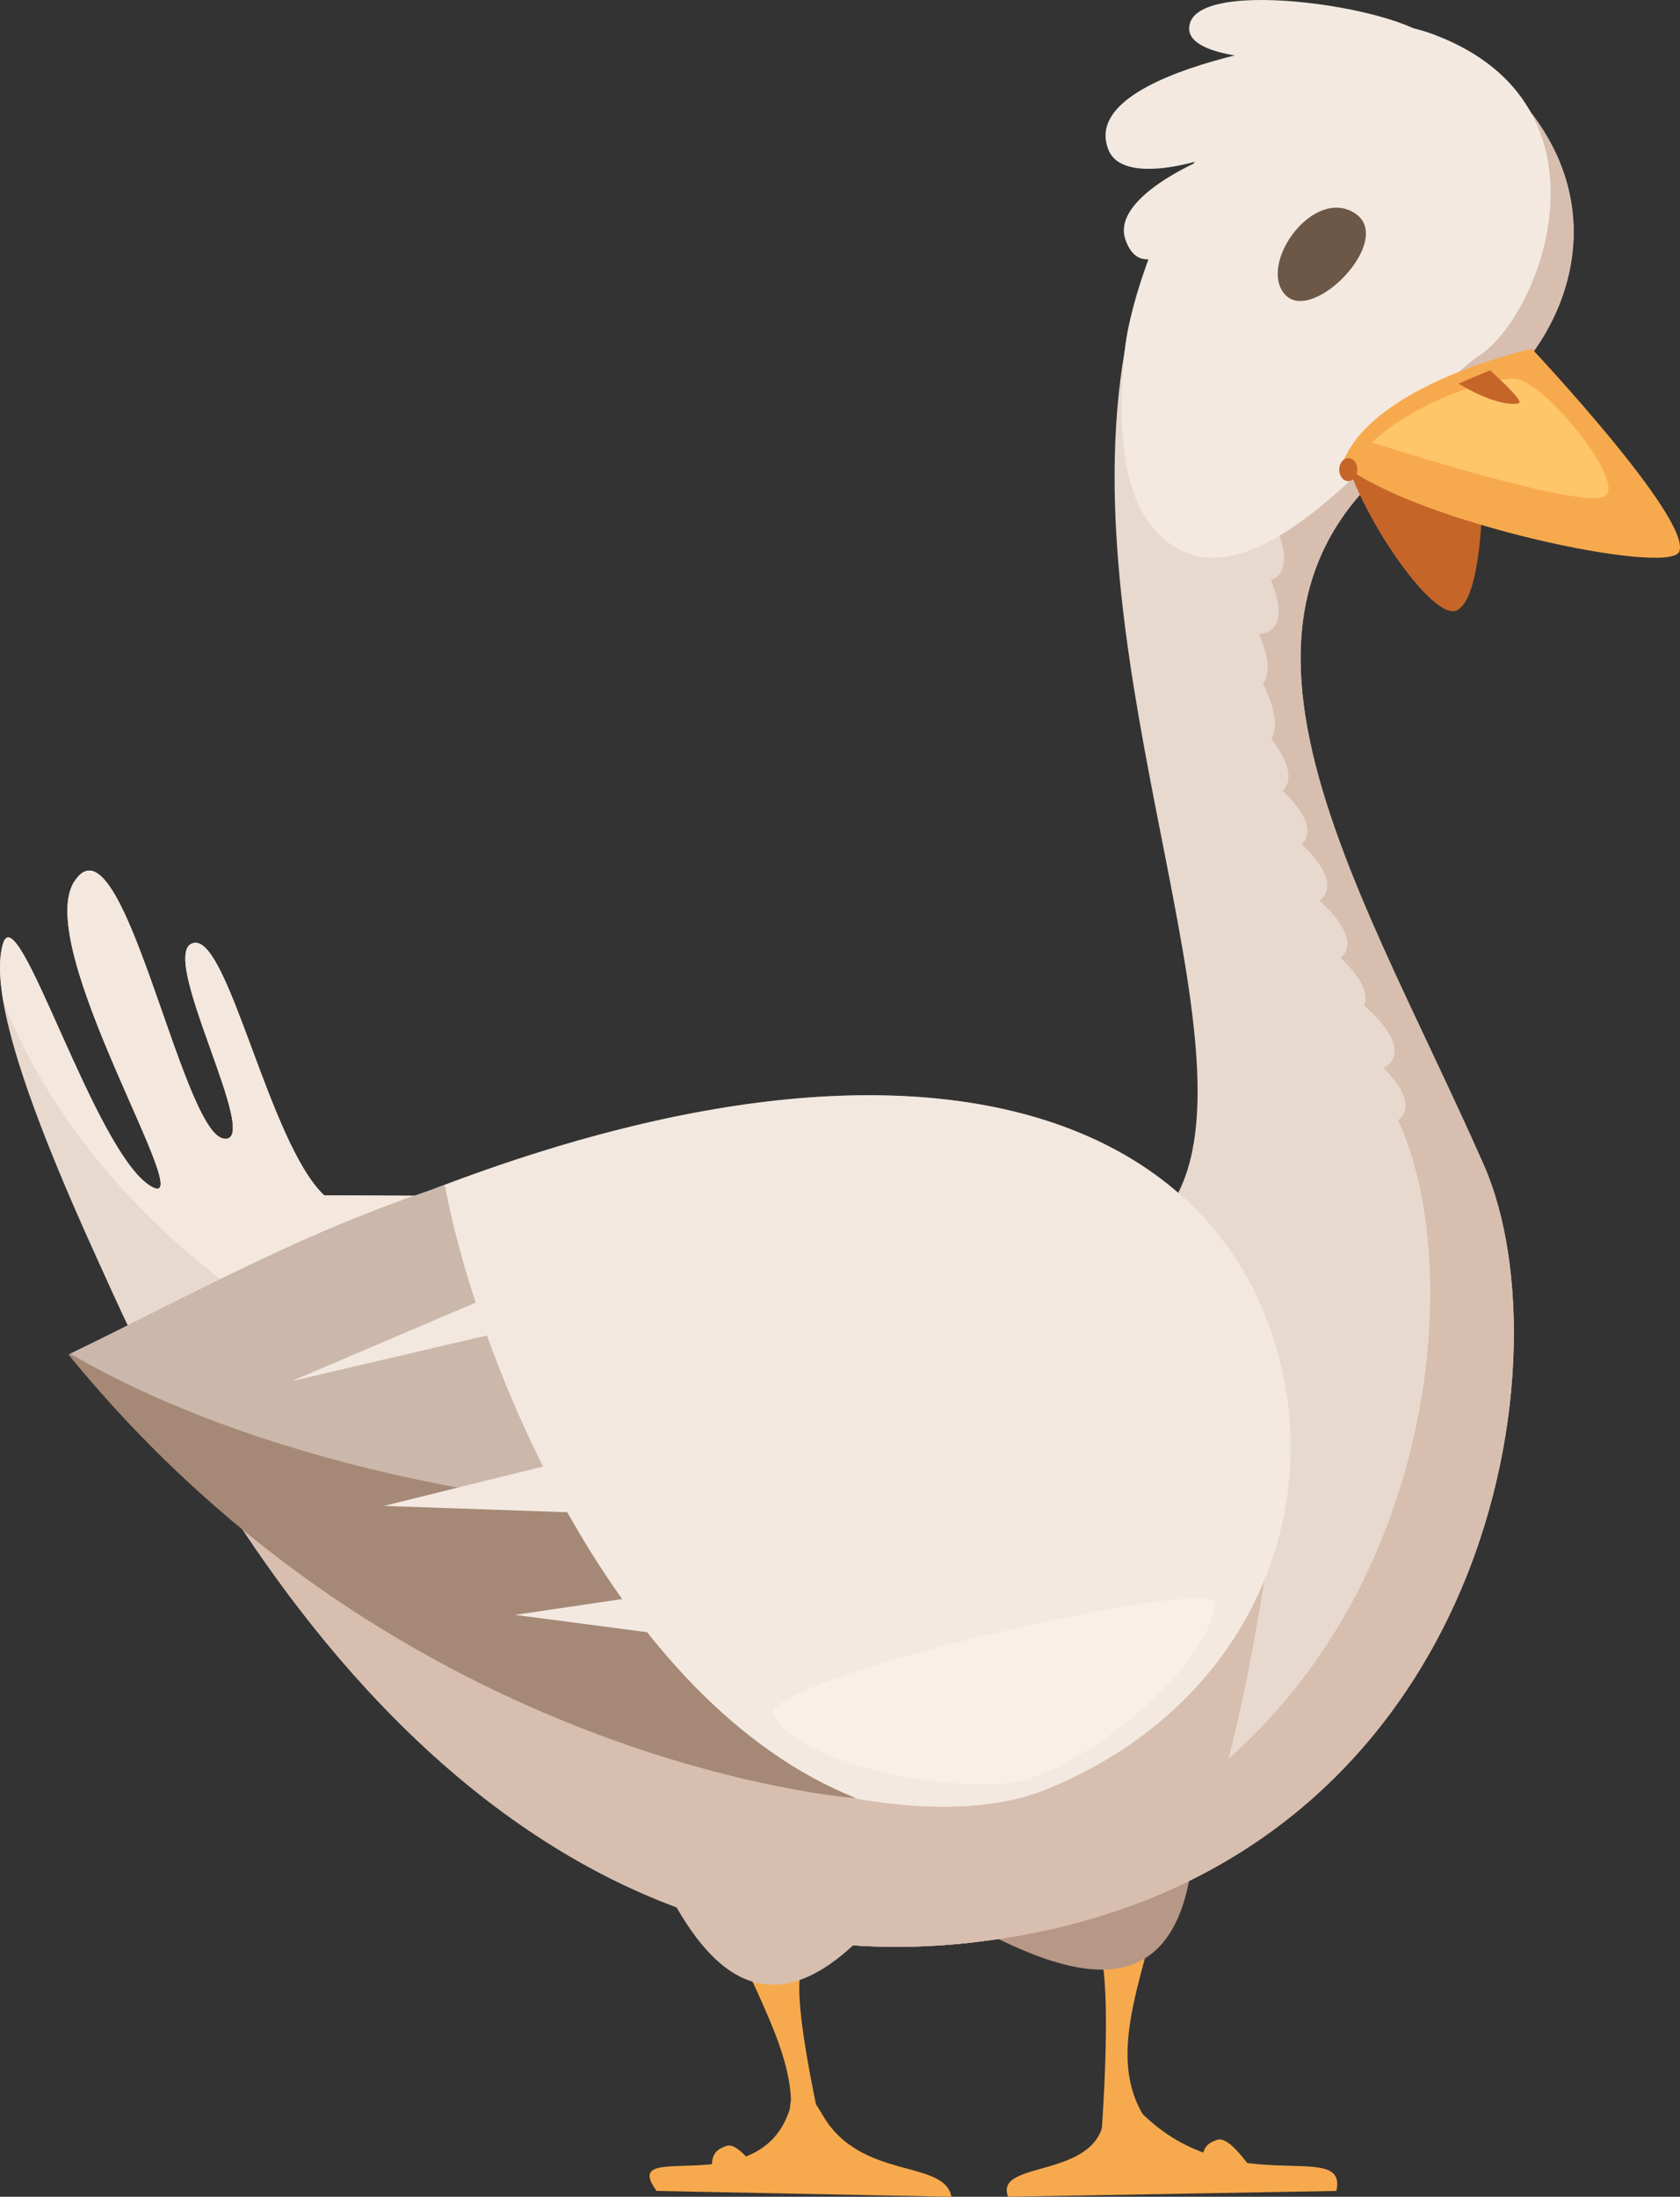 <?xml version="1.0" encoding="utf-8"?>
<!-- Generator: Adobe Illustrator 15.0.0, SVG Export Plug-In . SVG Version: 6.00 Build 0)  -->
<!DOCTYPE svg PUBLIC "-//W3C//DTD SVG 1.1//EN" "http://www.w3.org/Graphics/SVG/1.1/DTD/svg11.dtd">
<svg version="1.1" id="Layer_1" xmlns="http://www.w3.org/2000/svg" xmlns:xlink="http://www.w3.org/1999/xlink" x="0px" y="0px"
	 width="115.56px" height="151.044px" viewBox="0 0 115.56 151.044" enable-background="new 0 0 115.56 151.044"
	 xml:space="preserve">
<rect x="0" y="0" width="115.56" height="151.044" fill="#333333" stroke="none"/>
<g>
	<g>
		<path fill="#F3E9E0" d="M95.837,2.154c-4.668,0.15-21.811,2.602-19.596,8.14c1,2.5,6.5,0.667,6.5,0.667s-6.314,2.602-5.333,5.5
			c1.015,2.998,3.825,0.146,3.825,0.146L95.837,2.154z"/>
		<path fill="#F3E9E0" d="M81.867,1.544C83-1.753,98.492,0.919,98.617,3.169C98.661,3.958,80.492,5.544,81.867,1.544z"/>
		<path fill="#F7AA4D" d="M79.628,131.473c-1.656,6.173-3.463,10.84-0.451,14.754l-3.463,1.204c0,0,1.054-12.946-0.451-14
			L79.628,131.473z"/>
		<path fill="#F7AA4D" d="M69.341,151.044c-1.004-2.609,6.373-1.104,6.624-5.619c0.206-3.712,2.259-0.452,2.259-0.452
			c6.222,6.624,14.552,1.906,13.699,5.67L69.341,151.044z"/>
		<path fill="#B79786" d="M67.642,132.805c5.041,2.565,13.383,6.19,14.425-5.479L67.642,132.805z"/>
		<path fill="#E8D9CF" d="M4.908,82.094c7.828,20.475,27.901,55.804,62.627,51.387c34.725-4.416,40.547-39.744,34.524-53.394
			c-9.032-20.475-22.322-40.139-1.605-51.386c7.026-3.814,12.445-15.255,1.807-24.087C91.622-4.219,79.647,11.02,77.37,24.084
			c-3.813,21.879,9.435,48.174,3.413,58.411L4.908,82.094z"/>
		<path fill="#D7BEAF" d="M100.454,28.701c7.026-3.814,12.445-15.255,1.807-24.087c-1.814-1.507-3.667-2.299-5.505-2.535
			c10.297,8.802,6.456,21.428-0.514,25.212c-20.717,11.247-8.965,29.571,0.067,50.046c6.022,13.649,0.2,48.978-34.524,53.394
			c-8.066,1.025-15.34-0.095-21.855-2.674c7.901,4.445,17.079,6.763,27.605,5.424c34.725-4.416,40.547-39.744,34.524-53.394
			C93.027,59.612,79.737,39.948,100.454,28.701z"/>
		<path fill="#E8D9CF" d="M83.236,37.572c1.115,2.886,7.906,4.446,3.761-2.919L83.236,37.572z"/>
		<path fill="#D7BEAF" d="M81.409,129.291c3.667-5.166,7.5-29.666,6.667-34.834l-58.167-7.5l-17.685,10.85
			c10.454,18.834,28.521,39.082,55.311,35.674c5.115-0.65,9.587-1.986,13.502-3.81C81.189,129.544,81.32,129.417,81.409,129.291z"/>
		<path fill="#F3E9E0" d="M80.576,37.458c6.773,4.635,16.98-10.264,21.166-13c4.334-2.833,9.709-17.164-3-22.042
			S77.998,17.71,77.37,24.084S77.408,35.291,80.576,37.458z"/>
		<path fill="#F3E9E0" d="M6.513,92.934C51.877,67.241,79.4,72.652,86.804,89.923c5.232,12.203,0,27.098-14.854,33.12
			C61.062,127.456,35.619,120.031,6.513,92.934z"/>
		<path fill="#E8D9CF" d="M7.818,89.02c-5.62-12.044-8.631-20.475-7.627-24.088c1.003-3.612,6.322,14.453,10.236,16.66
			c3.375,1.903-8.229-16.46-5.318-20.977c3.273-5.078,7.326,17.063,10.236,17.665c2.91,0.602-4.717-12.948-2.008-13.449
			c2.711-0.501,5.922,17.865,10.539,18.166L7.818,89.02z"/>
		<path fill="#F4E8DE" d="M13.337,64.831c-2.709,0.501,4.918,14.051,2.008,13.449c-2.91-0.603-6.963-22.743-10.236-17.665
			c-2.911,4.517,8.693,22.88,5.318,20.977C6.513,79.385,1.194,61.32,0.191,64.932c-0.271,0.975-0.239,2.314,0.048,3.968
			c2.682,6.782,7.786,13.565,14.894,19.016c15.594,11.959,34.888,12.98,43.095,2.279c1.759-2.293,2.862-4.941,3.362-7.802
			l-39.294-0.208C18.507,78.607,15.728,64.389,13.337,64.831z"/>
		<path fill="#C56528" d="M92.726,31.911c1.003,3.613,5.871,10.94,7.526,10.037c1.656-0.903,1.706-7.527,1.706-7.527L92.726,31.911z
			"/>
		<path fill="#F7AA4D" d="M92.324,31.911c5.119,4.064,22.499,7.696,23.184,6.021c0.904-2.208-10.136-13.949-10.136-13.949
			S94.332,26.39,92.324,31.911z"/>
		<path fill="#6D5747" d="M88.361,20.22c1.871,2.185,7.678-3.764,4.816-5.57C90.318,12.844,86.554,18.112,88.361,20.22z"/>
		<path fill="#F7AA4D" d="M50.679,133.883c2.623,5.828,5.153,10.145,2.808,14.49l3.61,0.635c0,0-3.113-12.611-1.796-13.893
			L50.679,133.883z"/>
		<path fill="#F7AA4D" d="M65.444,151.044c-0.489-2.609-6.247-1.104-8.861-5.619c-2.147-3.712-2.245-0.452-2.245-0.452
			c-2.024,6.624-11.925,1.906-9.175,5.67L65.444,151.044z"/>
		<path fill="#D7BEAF" d="M45.003,128.161c2.408,5.118,6.774,13.098,14.753,4.517L45.003,128.161z"/>
		<path fill="#A58976" d="M30.601,81.493c2.208,11.843,11.642,35.528,28.303,42.152c0,0-31.113-2.21-54.197-30.511
			C14.042,88.618,20.664,84.787,30.601,81.493z"/>
		<ellipse fill="#C56528" cx="92.742" cy="32.291" rx="0.625" ry="0.792"/>
		<polygon fill="#F3E9E0" points="35.648,88.314 20.075,94.957 37.909,90.791 		"/>
		<polygon fill="#F3E9E0" points="44.937,98.959 26.401,103.543 45.916,104.215 		"/>
		<polygon fill="#F3E9E0" points="54.318,108.247 35.428,111.035 54.789,113.572 		"/>
		<path opacity="0.5" fill="#F3E9E0" enable-background="new    " d="M86.804,89.923c-6.035-14.079-25.444-20.27-56.985-8.163
			C20.36,84.979,13.85,88.705,4.831,93.074c11.887,6.93,30.303,11.383,50.994,11.383c12.024,0,23.278-1.508,32.936-4.127
			C88.882,96.818,88.239,93.27,86.804,89.923z"/>
		<path fill="#FEC569" d="M94.367,30.416c2.75-2.625,8-4.5,9.875-4.375s7.375,6.75,6.25,8S94.367,30.416,94.367,30.416z"/>
		<path fill="#F7AA4D" d="M49.159,150.458c-0.417-2.083-0.167-2.583,0.833-2.917s3,3,3,3L49.159,150.458z"/>
		<path fill="#F7AA4D" d="M82.909,150.041c-0.417-2.084-0.167-2.584,0.833-2.917s3,3,3,3L82.909,150.041z"/>
		<path fill="#C56528" d="M100.326,26.375c2.333,1.417,3.832,1.5,4.166,1.333s-2-2.25-2-2.25L100.326,26.375z"/>
		<path fill="#E8D9CF" d="M88.742,69.041c2.125,2.25,9,1.125,2.375-4.125L88.742,69.041z"/>
		<path fill="#E8D9CF" d="M90.742,72.666c2.125,2.25,9,1.125,2.375-4.125L90.742,72.666z"/>
		<path fill="#E8D9CF" d="M91.492,76.416c2.125,2.25,9,1.125,2.375-4.125L91.492,76.416z"/>
		<path fill="#E8D9CF" d="M87.492,65.291c2.125,2.25,9,1.125,2.375-4.125L87.492,65.291z"/>
		<path fill="#E8D9CF" d="M86.117,61.291c2.125,2.25,9,1.125,2.375-4.125L86.117,61.291z"/>
		<path fill="#E8D9CF" d="M84.742,57.541c2.125,2.25,9,1.125,2.375-4.125L84.742,57.541z"/>
		<path fill="#E8D9CF" d="M83.427,53.279c1.779,2.531,8.744,2.401,2.94-3.743L83.427,53.279z"/>
		<path fill="#E8D9CF" d="M82.611,48.947c1.115,2.886,7.906,4.446,3.761-2.919L82.611,48.947z"/>
		<path fill="#E8D9CF" d="M82.111,45.072c1.115,2.886,7.906,4.446,3.761-2.919L82.111,45.072z"/>
		<path fill="#E8D9CF" d="M82.861,41.197c1.115,2.886,7.906,4.446,3.761-2.919L82.861,41.197z"/>
		<path fill="#F8EFE8" d="M53.242,117.957c2.333,3.834,13.401,5.364,17,4.5c4.167-1,12.667-7.332,13.334-12.166
			C83.871,108.145,51.766,115.533,53.242,117.957z"/>
	</g>
	<g>
		<g>
			<defs>
				<polygon id="SVGID_2_" points="1,1 2,1 1,2 				"/>
			</defs>
			<defs>
				<polygon id="SVGID_3_" points="-1,-1 -2,-1 -1,-2 				"/>
			</defs>
			<clipPath id="SVGID_4_">
				<use xlink:href="#SVGID_2_"  overflow="visible"/>
			</clipPath>
			<clipPath id="SVGID_5_" clip-path="url(#SVGID_4_)">
				<use xlink:href="#SVGID_3_"  overflow="visible"/>
			</clipPath>
			
				<linearGradient id="SVGID_6_" gradientUnits="userSpaceOnUse" x1="49.413" y1="803.639" x2="49.413" y2="666.905" gradientTransform="matrix(1 0 0 -1 8.37 816.931)">
				<stop  offset="0.021" style="stop-color:#999999"/>
				<stop  offset="1" style="stop-color:#FFFFFF"/>
			</linearGradient>
			<path clip-path="url(#SVGID_5_)" fill="url(#SVGID_6_)" d="M105.511,24.133c3.137-4.422,4.183-10.678-0.214-16.395
				c-1.198-2.165-3.269-4.061-6.556-5.323c-0.506-0.194-1-0.335-1.49-0.452c-3.825-1.807-14.453-3.13-15.385-0.42
				c-0.414,1.207,0.954,1.902,3.06,2.268c-5.224,1.308-9.908,3.423-8.685,6.482c0.803,2.007,4.502,1.222,5.931,0.834
				c-0.024,0.041-0.047,0.083-0.071,0.124c-1.576,0.752-5.48,2.884-4.692,5.209c0.368,1.087,0.973,1.4,1.593,1.363
				c-0.926,2.51-1.484,4.766-1.632,6.26c-3.756,21.549,9.024,47.37,3.659,57.926c-0.104-0.09-0.21-0.176-0.314-0.264
				c-0.162-0.135-0.328-0.265-0.494-0.396c-0.273-0.215-0.552-0.424-0.838-0.629c-0.18-0.13-0.361-0.258-0.547-0.384
				c-0.301-0.204-0.611-0.398-0.926-0.591c-0.178-0.108-0.352-0.221-0.533-0.325c-0.482-0.278-0.978-0.547-1.49-0.8
				c-0.146-0.071-0.299-0.134-0.447-0.203c-0.389-0.183-0.781-0.361-1.188-0.529c-0.234-0.098-0.478-0.188-0.718-0.279
				c-0.335-0.127-0.672-0.252-1.017-0.369c-0.266-0.092-0.535-0.179-0.807-0.264c-0.342-0.105-0.689-0.205-1.041-0.302
				c-0.279-0.077-0.557-0.155-0.842-0.226c-0.393-0.097-0.797-0.183-1.201-0.268c-0.33-0.068-0.66-0.139-0.998-0.2
				c-0.55-0.1-1.108-0.19-1.68-0.269c-0.326-0.045-0.662-0.078-0.994-0.115c-0.377-0.041-0.754-0.083-1.139-0.115
				c-0.363-0.031-0.732-0.056-1.104-0.078s-0.747-0.04-1.127-0.054c-0.385-0.015-0.771-0.026-1.164-0.032
				c-0.387-0.005-0.781,0-1.176,0.004c-0.397,0.004-0.79,0.002-1.195,0.016c-0.538,0.017-1.089,0.05-1.641,0.083
				c-0.621,0.038-1.253,0.087-1.892,0.146c-0.41,0.038-0.817,0.072-1.234,0.119c-0.459,0.051-0.928,0.113-1.396,0.174
				c-0.407,0.054-0.815,0.109-1.228,0.172c-0.481,0.071-0.966,0.148-1.456,0.231c-0.416,0.07-0.837,0.148-1.259,0.228
				c-0.5,0.093-1,0.185-1.509,0.289c-0.429,0.089-0.868,0.19-1.303,0.287c-0.934,0.208-1.882,0.436-2.845,0.682
				c-0.449,0.115-0.894,0.225-1.349,0.349c-0.544,0.147-1.099,0.311-1.652,0.471c-0.455,0.132-0.91,0.264-1.371,0.403
				c-0.561,0.172-1.128,0.351-1.698,0.534c-0.471,0.151-0.946,0.31-1.423,0.47c-0.573,0.193-1.147,0.387-1.73,0.593
				c-0.497,0.175-1.001,0.363-1.505,0.548c-0.579,0.213-1.153,0.419-1.74,0.645h-0.001c-0.002,0.001-0.004,0.002-0.006,0.002
				c-0.444,0.152-0.886,0.303-1.318,0.457l-6.2-0.033c-0.109-0.103-0.216-0.217-0.323-0.336c-0.014-0.016-0.028-0.03-0.042-0.046
				c-0.104-0.118-0.206-0.243-0.307-0.376c-0.016-0.02-0.032-0.041-0.048-0.062c-0.103-0.136-0.205-0.278-0.305-0.428
				c-0.011-0.017-0.022-0.033-0.034-0.05c-1.978-2.955-3.669-8.387-5.177-12.111c-0.003-0.008-0.006-0.016-0.009-0.023
				c-0.093-0.229-0.186-0.452-0.277-0.667c-0.004-0.009-0.008-0.02-0.012-0.029c-0.28-0.657-0.554-1.242-0.822-1.729
				c-0.024-0.043-0.048-0.083-0.072-0.125c-0.062-0.109-0.124-0.214-0.186-0.312c-0.031-0.048-0.061-0.092-0.091-0.137
				c-0.055-0.082-0.11-0.161-0.164-0.233c-0.033-0.043-0.065-0.083-0.098-0.123c-0.052-0.064-0.104-0.122-0.156-0.176
				c-0.033-0.034-0.065-0.067-0.098-0.097c-0.052-0.048-0.104-0.087-0.155-0.124c-0.032-0.022-0.063-0.047-0.094-0.065
				c-0.056-0.032-0.111-0.053-0.166-0.071c-0.026-0.009-0.053-0.023-0.079-0.028c-0.081-0.017-0.162-0.021-0.242-0.007
				c-2.709,0.501,4.918,14.051,2.008,13.449c-2.91-0.603-6.963-22.743-10.236-17.665c-2.911,4.517,8.693,22.88,5.318,20.978
				C6.512,79.386,1.193,61.321,0.19,64.933c-0.066,0.239-0.113,0.503-0.145,0.784c-0.004,0.038-0.003,0.082-0.007,0.12
				c-0.024,0.256-0.037,0.527-0.034,0.816c0,0.014,0.001,0.03,0.002,0.045c0.06,4.094,2.774,11.422,7.329,21.28
				c0.457,1.031,0.94,2.083,1.448,3.149c-0.23,0.115-0.456,0.229-0.688,0.344c-0.407,0.201-0.822,0.406-1.238,0.611
				c-0.123,0.061-0.243,0.12-0.366,0.182c-0.385,0.188-0.78,0.381-1.173,0.572c-0.206,0.1-0.405,0.198-0.613,0.299
				c3.831,4.697,7.885,8.662,11.979,12.031c0.318,0.479,0.643,0.957,0.971,1.434c0.024,0.036,0.049,0.071,0.074,0.107
				c0.772,1.118,1.572,2.227,2.4,3.322c0.042,0.057,0.085,0.111,0.128,0.168c0.816,1.074,1.66,2.133,2.531,3.174
				c0.056,0.066,0.113,0.135,0.169,0.201c0.864,1.025,1.755,2.031,2.673,3.013c0.069,0.073,0.138,0.147,0.207,0.221
				c0.458,0.485,0.921,0.966,1.393,1.439c0.029,0.029,0.06,0.058,0.089,0.088c0.444,0.444,0.895,0.882,1.351,1.313
				c0.074,0.07,0.147,0.141,0.222,0.211c0.478,0.447,0.961,0.889,1.451,1.322c0.067,0.059,0.135,0.117,0.203,0.176
				c0.449,0.394,0.904,0.781,1.364,1.161c0.073,0.06,0.145,0.122,0.218,0.181c0.5,0.41,1.005,0.81,1.517,1.201
				c0.095,0.072,0.19,0.144,0.285,0.215c0.473,0.357,0.951,0.709,1.435,1.051c0.061,0.043,0.12,0.088,0.181,0.131
				c0.524,0.367,1.057,0.725,1.594,1.074c0.114,0.074,0.229,0.146,0.343,0.22c0.519,0.331,1.042,0.655,1.572,0.968
				c0.032,0.019,0.063,0.038,0.094,0.057c0.258,0.151,0.52,0.297,0.781,0.444c0-0.001-0.001-0.001-0.001-0.001
				c0.002,0.002,0.004,0.003,0.006,0.004c0.296,0.166,0.593,0.33,0.893,0.49c0.128,0.068,0.257,0.137,0.386,0.205
				c0.571,0.299,1.146,0.59,1.729,0.866c0.019,0.009,0.038,0.017,0.057,0.025c0.565,0.267,1.139,0.519,1.716,0.763
				c0.137,0.059,0.273,0.115,0.411,0.172c0.297,0.123,0.596,0.24,0.896,0.356c0.053,0.021,0.106,0.041,0.16,0.062
				c0.115,0.044,0.23,0.089,0.346,0.132c1.317,2.286,3.023,4.453,5.236,5.121c1.401,3.042,2.558,5.681,2.639,8.182
				c-0.057,0.284-0.066,0.538-0.066,0.538c-0.556,1.82-1.708,2.781-3.027,3.299c-0.476-0.498-0.961-0.85-1.318-0.73
				c-0.651,0.217-0.979,0.514-1.017,1.262c-2.845,0.301-5.377-0.302-3.812,1.84l20.281,0.401c-0.489-2.609-6.247-1.104-8.861-5.619
				c-0.163-0.282-0.311-0.512-0.451-0.718c-0.617-2.979-1.275-6.722-1.135-8.564c1.125-0.389,2.349-1.158,3.679-2.391
				c0.377,0.025,0.755,0.051,1.137,0.066c0.084,0.004,0.17,0.005,0.254,0.008c0.146,0.006,0.295,0.008,0.443,0.012
				c0.339,0.008,0.68,0.016,1.022,0.016c0.194,0.001,0.39-0.002,0.584-0.004c0.107-0.001,0.214,0,0.322-0.002
				c0.076-0.002,0.151,0,0.229-0.002c0.21-0.005,0.423-0.016,0.634-0.023c0.208-0.008,0.416-0.016,0.625-0.025
				c0.293-0.016,0.586-0.033,0.881-0.054c0.155-0.011,0.311-0.022,0.467-0.034c0.15-0.012,0.301-0.022,0.451-0.035
				c0.6-0.054,1.202-0.116,1.811-0.193c0.384-0.049,0.756-0.109,1.133-0.166c2.217,1.077,4.869,2.15,7.235,2.107
				c0.362,3.014,0.054,8.521-0.106,10.883c-1.112,3.432-7.387,2.318-6.455,4.739l22.582-0.401c0.521-2.297-2.383-1.438-6.137-1.923
				c-0.654-0.865-1.498-1.778-2.045-1.596c-0.526,0.176-0.84,0.405-0.963,0.88c-1.408-0.516-2.84-1.341-4.188-2.664
				c-1.734-3.009-0.996-6.469,0.162-10.691c1.391-0.855,2.488-2.496,3.036-5.317c22.002-10.804,25.349-37.733,20.27-49.244
				c-7.738-17.541-18.581-34.482-8.508-46.05c1.756,3.758,5.329,8.66,6.701,7.912c1.12-0.611,1.505-3.832,1.637-5.857
				c6.356,1.878,13.194,2.88,13.618,1.842C116.352,35.87,106.778,25.493,105.511,24.133z"/>
		</g>
	</g>
</g>
</svg>
